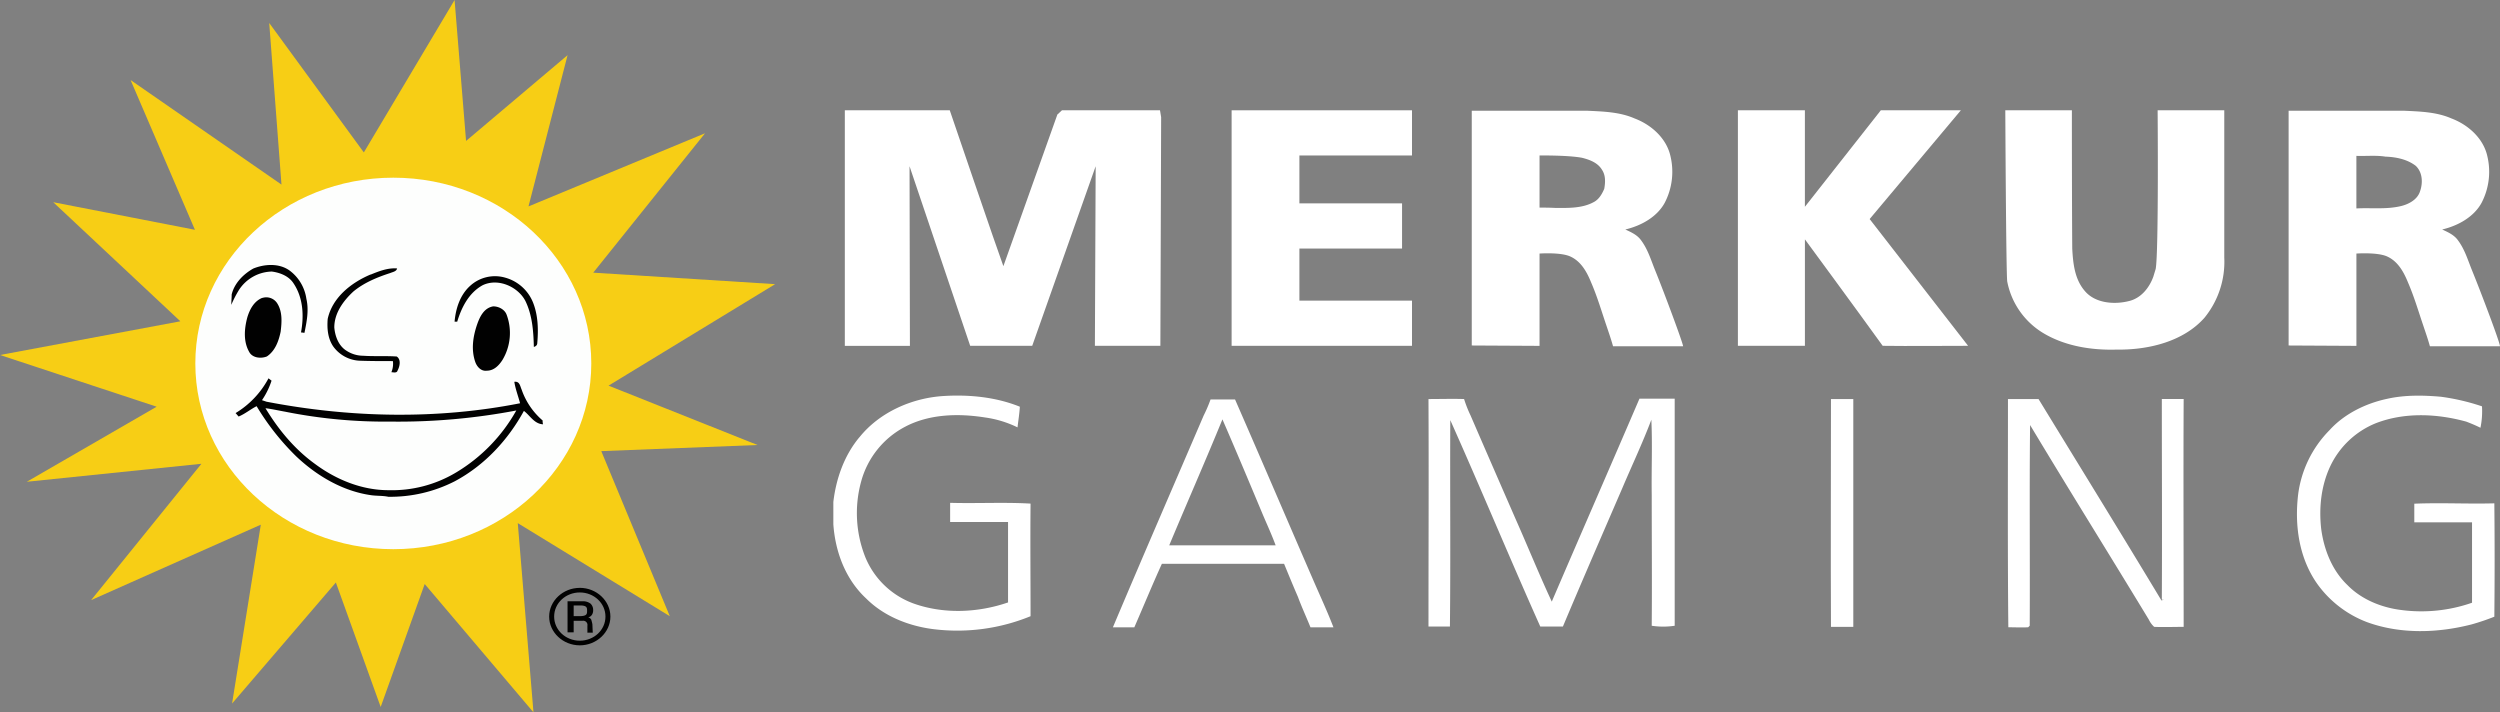 <svg xmlns="http://www.w3.org/2000/svg" viewBox="0 0 1007.54 287.08"><rect x="0" y="0" width="1007.54" height="287.08" fill="#808080" stroke="none"/><defs><style>.cls-1{fill:#f7ce15;}.cls-2{fill:#fdfefd;}.cls-3{fill:#010101;}.cls-4{fill:#fff;}</style></defs><title>Logo_MerkurGaming</title><g id="Layer_2" data-name="Layer 2"><g id="Layer_2-2" data-name="Layer 2"><g id="sun"><polygon id="_Path_" data-name="&lt;Path&gt;" class="cls-1" points="183.2 0 187.83 56.8 228.74 22.23 212.99 83.19 284.14 53.71 239.08 109.89 312.39 114.52 245.25 155.42 305.29 179.34 242.32 181.81 269.94 248.34 208.67 210.83 215 287.08 171.16 235.37 153.42 284.92 135.36 234.75 93.53 283.53 105.11 211.45 36.73 241.85 81.18 186.91 10.8 194.16 63.13 163.91 0 143.07 72.69 129.49 21.45 81.49 78.56 92.61 52.63 32.26 113.44 74.39 108.5 9.26 146.63 61.43 183.2 0"/><ellipse id="_Path_2" data-name="&lt;Path&gt;" class="cls-2" cx="158.51" cy="146.47" rx="79.79" ry="74.86"/><path id="_Path_3" data-name="&lt;Path&gt;" class="cls-3" d="M102.17,108.19c4.63-1.85,10.5-2.16,14.66.93a17.2,17.2,0,0,1,6.64,11.27c1.08,4.63.15,9.26-.77,13.74-.31,0-.93-.15-1.39-.15,1.23-6.64.93-14-3.09-19.91-1.85-2.78-5.25-4.17-8.64-4.63a16.19,16.19,0,0,0-13.27,7.41,44.27,44.27,0,0,0-3.09,6c0-1.39.15-2.78.15-4.17,1.08-4.48,4.63-8.18,8.8-10.5Z"/><path id="_Path_4" data-name="&lt;Path&gt;" class="cls-3" d="M149.4,110.66c3.4-1.39,6.95-2.78,10.65-2.47-.31,1.23-1.7,1.39-2.78,1.85-5.25,1.7-10.5,3.86-14.82,7.41-4.17,3.86-7.72,8.8-7.72,14.51.31,3.55,1.7,7.41,4.94,9.41a12.42,12.42,0,0,0,6.64,2c4.48.31,9.11,0,13.58.31,1.85,1.23,1.23,4,.31,5.71-.31,1.08-1.7.62-2.47.62a8.81,8.81,0,0,0,.62-4.48c-4.32,0-8.8,0-13.12-.15a13.81,13.81,0,0,1-11-5.86c-2.16-3.24-2.47-7.25-2.16-11,1.85-8.49,9.26-14.51,17.29-17.9Z"/><path id="_Path_5" data-name="&lt;Path&gt;" class="cls-3" d="M189.38,115.29a14.82,14.82,0,0,1,14.2-3.4A16.93,16.93,0,0,1,215,122.39c1.85,4.94,2,10.5,1.54,15.74,0,.93-.46,1.39-1.39,1.7-.15-6.33-.62-12.81-3.4-18.52-2.93-5.71-11-9.41-17.29-6.33-5.56,3.09-8.49,9-10.19,14.66H183.2c.46-5.25,2.16-10.65,6.17-14.35Z"/><path id="_Path_6" data-name="&lt;Path&gt;" class="cls-3" d="M105.72,120.08a5.21,5.21,0,0,1,6,2.16c2.16,3.4,1.85,7.56,1.39,11.42-.77,3.7-2.16,7.72-5.56,10-2.32.93-5.56.62-6.95-1.54-2.62-4.32-2.16-9.57-.93-14.2.93-3.09,2.62-6.48,6-7.87Z"/><path id="_Path_7" data-name="&lt;Path&gt;" class="cls-3" d="M198.79,123.47c2.16,0,4.63,1.23,5.4,3.4a21.1,21.1,0,0,1-1.7,18.21c-1.39,2.16-3.4,4.32-6.33,4.32-2.32.31-4-1.7-4.63-3.55-1.7-4.94-.93-10.19.77-15.13,1.08-3.09,2.78-6.64,6.48-7.25Z"/><path id="_Compound_Path_" data-name="&lt;Compound Path&gt;" class="cls-3" d="M218.7,169.47a28.74,28.74,0,0,1-8.49-12.5c-.62-1.39-.77-3.4-2.93-3.09.46,2.93,1.54,5.71,2.32,8.64-33.65,6.64-68.53,5.86-102.17-.62l-1.85-.62a31.06,31.06,0,0,0,3.86-7.87c-.46-.31-.77-.62-1.23-.93a36.25,36.25,0,0,1-13.27,14c.31.31.93,1.08,1.23,1.39,2.62-1.08,4.78-2.93,7.25-4.17A100.56,100.56,0,0,0,119.46,184c8.18,7.72,18.68,14,30.25,15.59,2.32.31,4.63.15,6.79.62A57,57,0,0,0,183.2,194c12.19-6.48,21.61-16.82,27.94-28.4,2.47,1.85,4.17,5.25,7.72,5.4A4.3,4.3,0,0,1,218.7,169.47ZM184,190.3a50.25,50.25,0,0,1-27.47,7.25c-10.8,0-21.14-4.32-29.48-10.5-8.33-6-14.82-13.89-20.06-22.53,2.62.31,5.25.93,7.87,1.39a205,205,0,0,0,42.44,4,253.68,253.68,0,0,0,50.78-4.48A67.56,67.56,0,0,1,184,190.3Z"/></g><g id="_Group_" data-name="&lt;Group&gt;"><path id="_Compound_Path_2" data-name="&lt;Compound Path&gt;" class="cls-3" d="M233.67,238.77c5.71,0,10.34,4.32,10.34,9.72s-4.63,9.72-10.34,9.72-10.34-4.32-10.34-9.72,4.63-9.72,10.34-9.72m0-1.85c-6.79,0-12.35,5.25-12.35,11.58s5.56,11.58,12.35,11.58S246,254.82,246,248.49s-5.56-11.58-12.35-11.58Z"/><path id="_Compound_Path_3" data-name="&lt;Compound Path&gt;" class="cls-3" d="M228.73,242.32h6a5.06,5.06,0,0,1,3.24.93,3.46,3.46,0,0,1,1.08,2.62,3.29,3.29,0,0,1-.46,1.85,2.37,2.37,0,0,1-1.54,1.08,1.92,1.92,0,0,1,1.23.93,16,16,0,0,1,.46,1.85l.15,3.4h-2.16v-2.78a1.7,1.7,0,0,0-2-2H231.2v4.63h-2.47Zm4.78,6c3.09,0,3.09-.93,3.09-2.16s0-2.16-2.93-2.16H231.2v4.32h2.32Z"/></g><g id="name"><path id="_Path_8" data-name="&lt;Path&gt;" class="cls-4" d="M340.48,44.45h42.29s19.45,57.11,21.61,62.82l21.76-61.12,1.85-1.7H467.5l.46,2.78-.31,92.14H441.26L441.57,67,416,139.37h-25L366.56,67l.15,72.39H340.48V44.45Z"/><polygon id="_Path_9" data-name="&lt;Path&gt;" class="cls-4" points="496.36 139.37 496.36 44.45 569.06 44.45 569.06 62.66 523.68 62.66 523.68 81.96 565.05 81.96 565.05 100.17 523.68 100.17 523.68 121.16 569.06 121.16 569.06 139.37 496.36 139.37"/><path id="_Path_10" data-name="&lt;Path&gt;" class="cls-4" d="M700.4,139.37V44.45h27V83.34L758,44.45h32.26L753.5,88.28l39.67,51.09c-11.42,0-23,.15-34.42,0C748.4,125,727.41,96.46,727.41,96.46v42.91Z"/><path id="_Path_11" data-name="&lt;Path&gt;" class="cls-4" d="M808.13,44.45H835s0,37,.15,55.72c.31,5.86.93,12.35,5.09,17.13,4.17,4.94,11.88,5.56,17.9,4,4.94-1.23,8.18-5.56,9.72-9.88.31-1.08.62-2,.93-3.09,1.23-7.1.77-63.9.77-63.9h26.86v59.42a35.68,35.68,0,0,1-8,24.23c-8.49,9.57-22.53,13-35.34,12.81-10.19.31-20.68-1.39-29.32-6.48a31.14,31.14,0,0,1-14.82-21c-.46-3.86-.77-69-.77-69Z"/><path id="_Compound_Path_4" data-name="&lt;Compound Path&gt;" class="cls-4" d="M667.07,109c-1.7-4.17-2.93-8.49-5.71-12.19-1.54-2.16-4-3.24-6.33-4.32,6.48-1.54,12.81-5.09,15.9-10.8A27.08,27.08,0,0,0,673.24,63c-1.54-7.1-7.56-12.66-14.51-15.28-6-2.62-12.66-2.78-19-3.09H593.14v94.61l27.32.15v-37.2s8.64-.62,12.5,1.23c4.32,2,6.64,6.33,8.33,10.5,2.47,5.71,4.17,11.58,6.17,17.44.93,2.78,1.85,5.4,2.62,8.18h28.24C678.18,138,670.46,117.3,667.07,109ZM646.54,76.09c-.93,2.16-2.16,4.32-4.32,5.4C637.59,84,632,83.81,626.94,83.81c-2.16-.15-6.48-.15-6.48-.15v-21s11.42-.15,17.13.93c3.09.77,6.33,2,8,4.78C647.16,70.69,647,73.47,646.54,76.09Z"/><path id="_Compound_Path_5" data-name="&lt;Compound Path&gt;" class="cls-4" d="M996.28,109c-1.7-4.17-2.93-8.49-5.71-12.19-1.54-2.16-4-3.24-6.33-4.32,6.48-1.54,12.81-5.09,15.9-10.8A27.08,27.08,0,0,0,1002.45,63c-1.54-7.1-7.56-12.66-14.51-15.28-6-2.62-12.66-2.78-19-3.09H922.35v94.61l27.32.15v-37.2s8.64-.62,12.5,1.23c4.32,2,6.64,6.33,8.33,10.5,2.47,5.71,4.17,11.58,6.17,17.44.93,2.78,1.85,5.4,2.62,8.18h28.24C1007.54,138,999.67,117.3,996.28,109Zm-21-31.79c-1.08,3.24-4.48,5.09-7.72,5.86-5.86,1.39-11.88.62-17.9.93V62.82c3.86.15,7.87-.31,11.73.31,4.32.15,8.8,1.08,12.19,3.7C976.37,69.45,976.52,73.78,975.29,77.17Z"/><path id="_Path_12" data-name="&lt;Path&gt;" class="cls-4" d="M346.34,176.26c8-10,21-15.9,34.11-16.67,10.34-.62,21,.46,30.56,4.32-.15,2.78-.62,5.56-.93,8.33a43.14,43.14,0,0,0-13.12-4c-10.8-1.7-22.38-1.39-32.1,3.7a35.32,35.32,0,0,0-17.75,21.92,48.08,48.08,0,0,0,1.7,30.87,33.37,33.37,0,0,0,19.45,18.52c12.19,4.32,25.93,3.7,38-.46V210.37H382.92v-7.72c10.8.31,21.61-.31,32.41.31-.15,15.13,0,30.25,0,45.38a77.88,77.88,0,0,1-38.89,5.25c-10.19-1.23-20.22-5.25-27.32-12.35-8.49-7.87-12.5-19-13.27-29.94v-9c1.08-9.26,4.32-18.68,10.5-26.08Z"/><path id="_Path_13" data-name="&lt;Path&gt;" class="cls-4" d="M962.32,160.67c7.1-1.54,14.35-1.39,21.45-.77a88.39,88.39,0,0,1,16.51,3.86,32.66,32.66,0,0,1-.62,8.64c-1.85-.93-3.7-1.7-5.71-2.47-11.73-3.24-24.85-3.86-36.42.62a34.73,34.73,0,0,0-18.37,17.29c-3.7,7.87-4.63,16.67-3.7,25.16,1.08,8.33,4.32,16.82,10.65,22.84,5.56,5.71,13.58,9,21.61,10a61.88,61.88,0,0,0,28.55-2.93V210.52H973V203c10.8-.46,21.45.15,32.26-.15.15,15.28.15,30.41,0,45.69a90.2,90.2,0,0,1-9.11,3.09c-13.74,3.55-28.86,4-42.29-.93A43.85,43.85,0,0,1,934.39,236c-7.87-10.65-9.72-24.23-8.18-36.89a44.92,44.92,0,0,1,12.66-25.78c5.86-6.48,14.51-10.8,23.46-12.66Z"/><path id="_Path_14" data-name="&lt;Path&gt;" class="cls-4" d="M575.7,160.82c4.78,0,9.57-.15,14.35,0a49.44,49.44,0,0,0,2.62,6.64c6,13.89,12,27.63,18.06,41.52,4.94,11.11,9.57,22.53,14.66,33.49,11.73-27.32,23.61-54.48,35.34-81.8h14.2v91.52a31,31,0,0,1-9.26,0c.15-17.59,0-35.19,0-52.78-.15-10,.31-20.22-.15-30.25-3.55,9.41-7.87,18.52-11.73,27.63-8,18.52-16.05,37-23.92,55.72h-9.11c-12.35-27.63-23.92-55.56-36.27-83.19-.15,27.78.15,55.41-.15,83.19H575.7c0-30.41.15-61,0-91.68Z"/><path id="_Path_15" data-name="&lt;Path&gt;" class="cls-4" d="M737.91,160.82h9v91.83h-9c-.15-30.56,0-61.12,0-91.83Z"/><path id="_Path_16" data-name="&lt;Path&gt;" class="cls-4" d="M809.21,160.82h12.35c16.51,27,33.18,54,49.54,81.18a9.83,9.83,0,0,1,1.08-.31h-.93c.15-27,0-54,0-80.88h8.8c-.15,30.56,0,61.27,0,91.83-4,0-7.87.15-11.88,0a9.6,9.6,0,0,1-2.16-2.93c-15.9-26.24-32.1-52.17-47.85-78.41-.31,26.86,0,53.87-.15,80.88l-.62.62c-2.62.15-5.4,0-8,0-.31-30.71-.15-61.27-.15-92Z"/><path id="_Compound_Path_6" data-name="&lt;Compound Path&gt;" class="cls-4" d="M529.55,234.45C518.9,209.91,508.4,185.36,497.75,161h-9.88a58.48,58.48,0,0,1-2.78,6.48c-12.19,28.4-24.54,56.8-36.58,85.35h8.64c3.7-8.49,7.25-17.13,11.11-25.62h49.24c1.85,4.48,3.7,9,5.56,13.27,1.54,4.17,3.4,8.18,5.09,12.35h9.26C534.95,246.48,532.17,240.46,529.55,234.45Zm-58.34-14.66c7.1-17,14.51-33.8,21.45-50.78,5.56,12.81,11,25.78,16.36,38.59,1.7,4,3.55,8,5.09,12.19Z"/></g></g></g></svg>